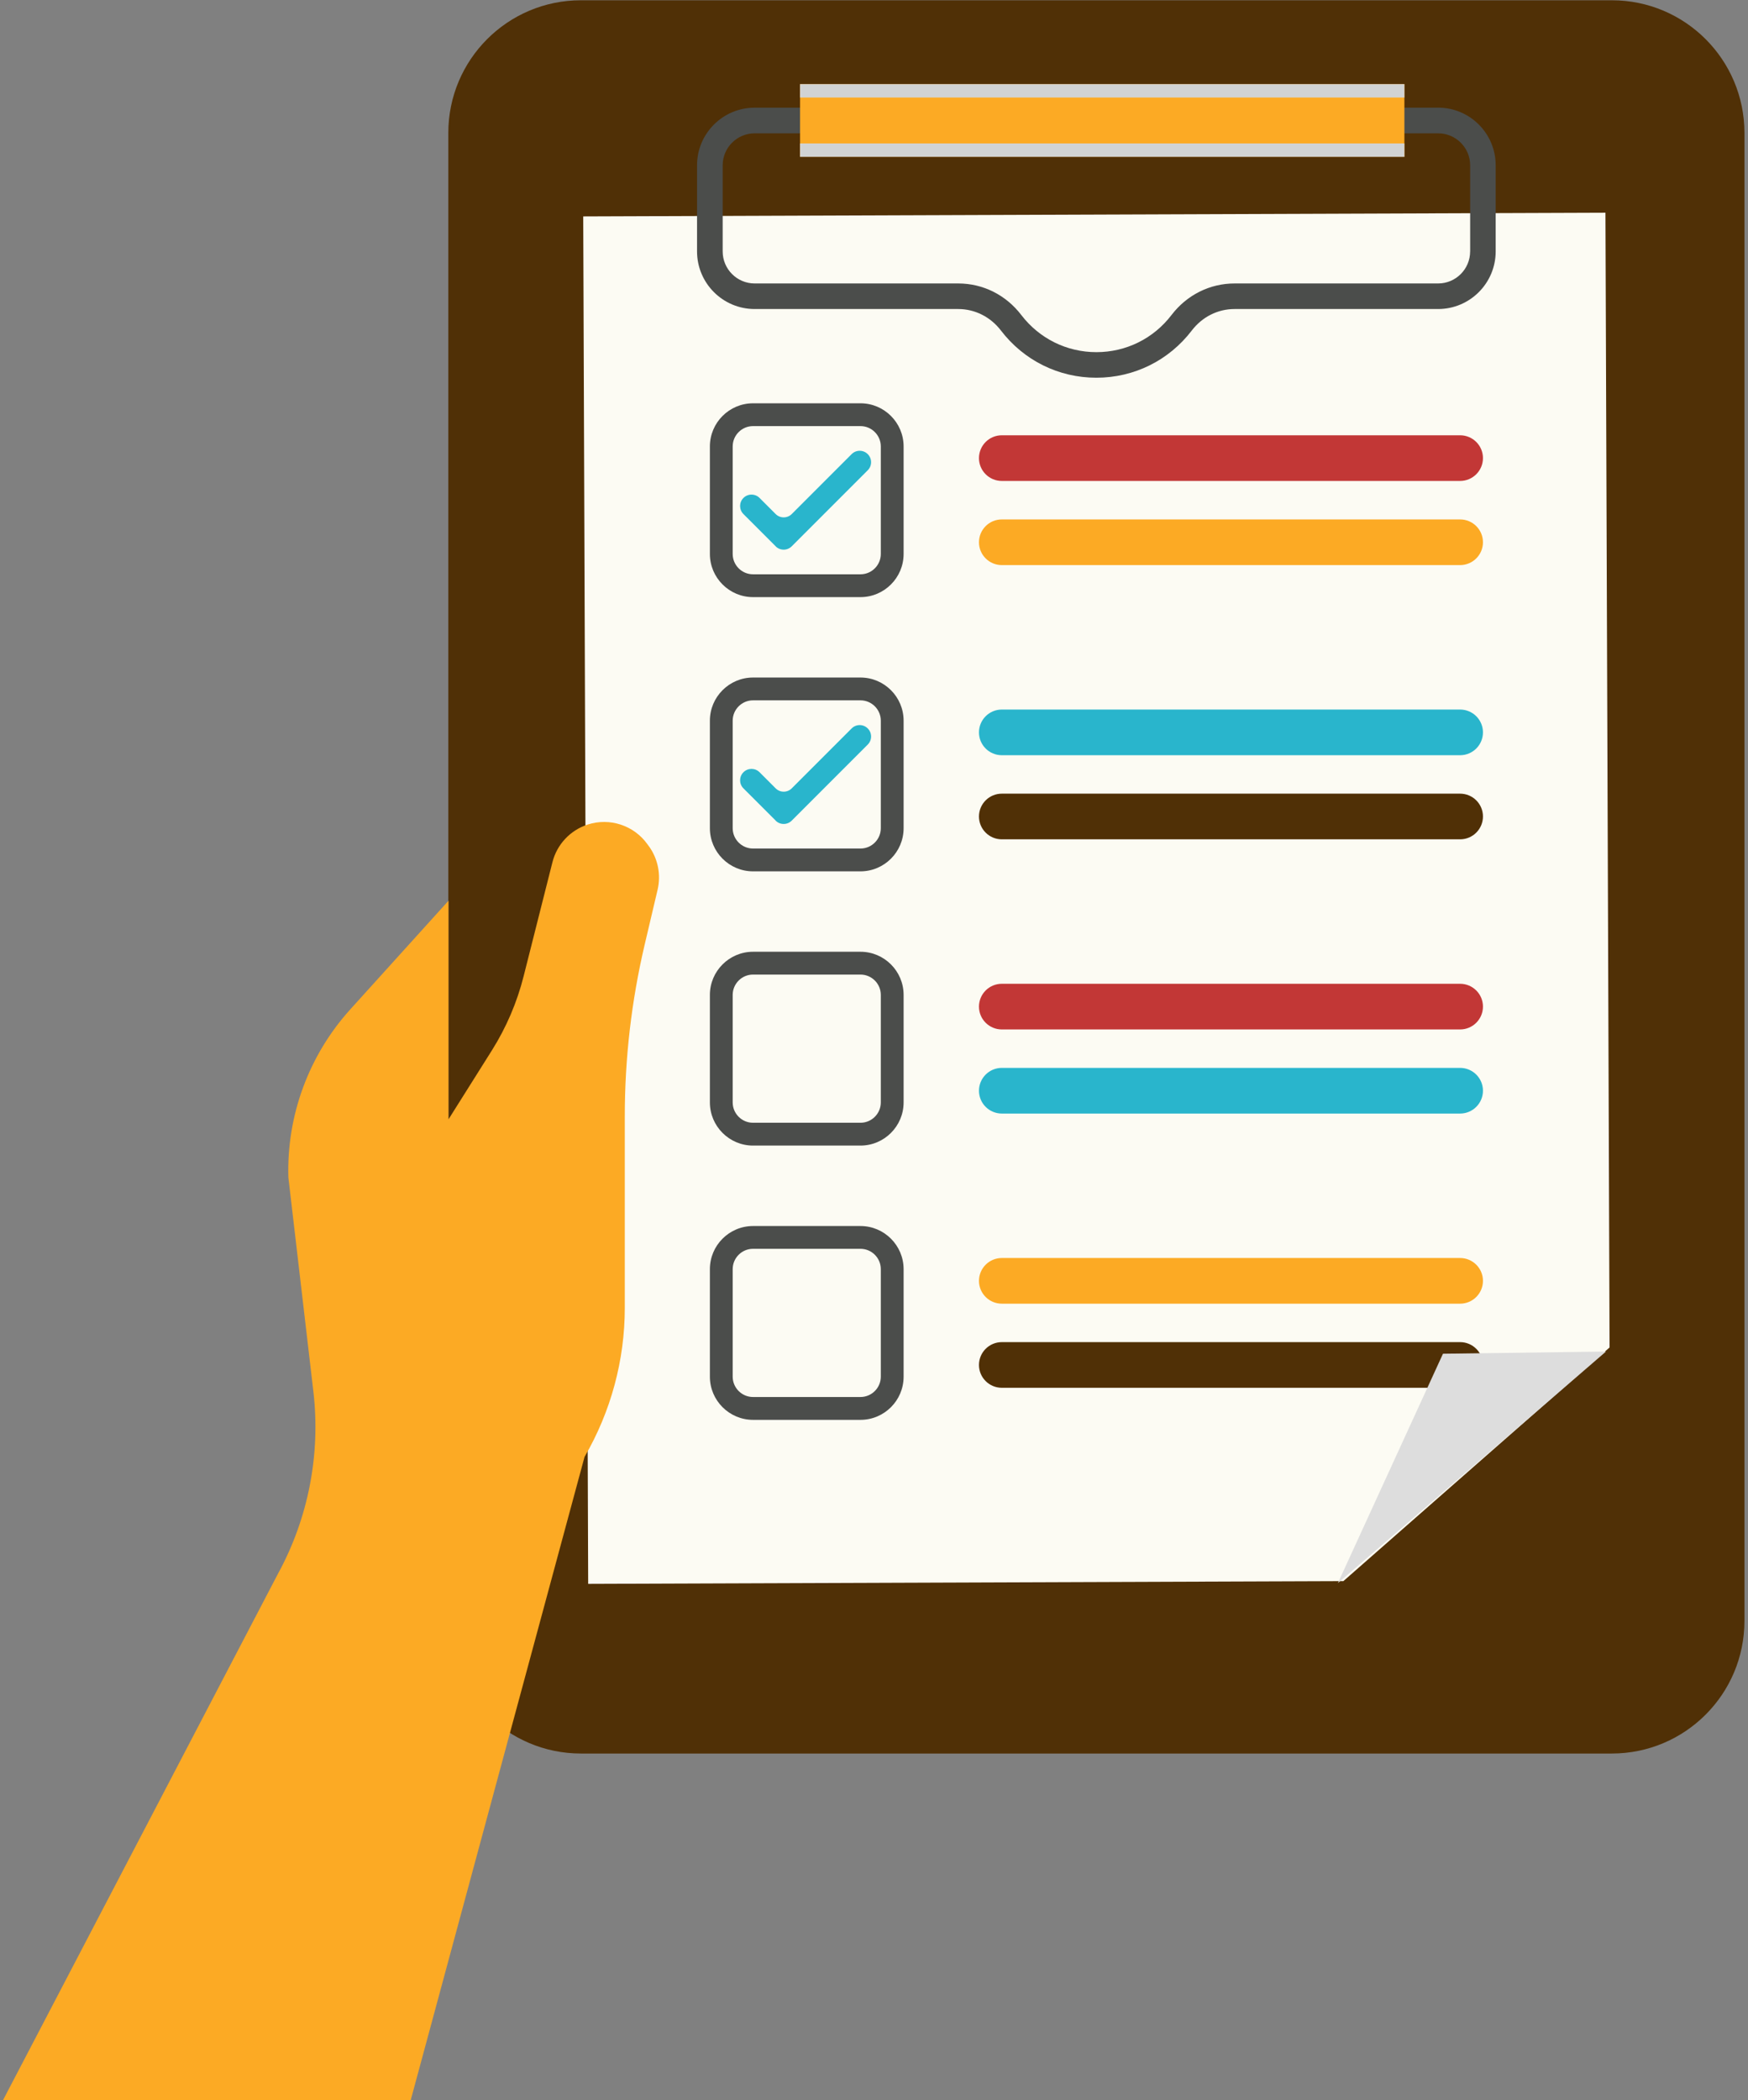 <svg width="224" height="269" viewBox="0 0 224 269" fill="none" xmlns="http://www.w3.org/2000/svg">
<rect x="0" y="0" width="224" height="269" fill="#808080" stroke="none"/>
<path d="M206.551 0.035H74.444C65.059 0.035 57.45 7.644 57.45 17.029V207.607C57.45 216.992 65.059 224.601 74.444 224.601H206.551C215.936 224.601 223.545 216.992 223.545 207.607V17.029C223.545 7.644 215.936 0.035 206.551 0.035Z" fill="#503006"/>
<path d="M172.147 202.518L75.373 202.871L74.739 27.72L205.734 27.246L206.261 172.589L172.147 202.518Z" fill="#FCFBF3"/>
<path d="M110.266 76.482H96.498C93.451 76.482 90.969 74 90.969 70.953V57.185C90.969 54.138 93.451 51.656 96.498 51.656H110.266C113.313 51.656 115.795 54.138 115.795 57.185V70.953C115.795 74 113.313 76.482 110.266 76.482ZM96.498 54.578C95.061 54.578 93.891 55.748 93.891 57.185V70.953C93.891 72.389 95.061 73.56 96.498 73.56H110.266C111.702 73.56 112.873 72.389 112.873 70.953V57.185C112.873 55.748 111.702 54.578 110.266 54.578H96.498Z" fill="#4B4D4B"/>
<path d="M99.401 69.976L95.269 65.844C94.699 65.274 94.699 64.35 95.269 63.779C95.84 63.208 96.764 63.208 97.335 63.779L99.396 65.84C99.967 66.41 100.891 66.41 101.461 65.84L109.134 58.167C109.704 57.596 110.628 57.596 111.199 58.167C111.77 58.738 111.77 59.662 111.199 60.233L101.457 69.976C100.886 70.546 99.962 70.546 99.391 69.976H99.401Z" fill="#29B5CC"/>
<path d="M187.109 61.602H128.377C126.762 61.602 125.451 60.291 125.451 58.68C125.451 57.064 126.762 55.753 128.377 55.753H187.109C188.725 55.753 190.036 57.064 190.036 58.675C190.036 60.291 188.725 61.602 187.109 61.602Z" fill="#C23736"/>
<path d="M187.109 72.38H128.377C126.762 72.38 125.451 71.069 125.451 69.458C125.451 67.842 126.762 66.531 128.377 66.531H187.109C188.725 66.531 190.036 67.842 190.036 69.453C190.036 71.069 188.725 72.38 187.109 72.38Z" fill="#FCAA24"/>
<path d="M110.266 111.607H96.498C93.451 111.607 90.969 109.126 90.969 106.078V92.31C90.969 89.263 93.451 86.781 96.498 86.781H110.266C113.313 86.781 115.795 89.263 115.795 92.31V106.078C115.795 109.126 113.313 111.607 110.266 111.607ZM96.498 89.703C95.061 89.703 93.891 90.874 93.891 92.31V106.078C93.891 107.515 95.061 108.685 96.498 108.685H110.266C111.702 108.685 112.873 107.515 112.873 106.078V92.31C112.873 90.874 111.702 89.703 110.266 89.703H96.498Z" fill="#4B4D4B"/>
<path d="M99.401 105.106L95.269 100.979C94.699 100.408 94.699 99.484 95.269 98.913C95.84 98.343 96.764 98.343 97.335 98.913L99.396 100.974C99.967 101.545 100.891 101.545 101.461 100.974L109.134 93.302C109.704 92.731 110.628 92.731 111.199 93.302C111.77 93.873 111.77 94.797 111.199 95.368L101.457 105.11C100.886 105.681 99.962 105.681 99.391 105.11L99.401 105.106Z" fill="#29B5CC"/>
<path d="M187.109 96.732H128.377C126.762 96.732 125.451 95.421 125.451 93.81C125.451 92.194 126.762 90.883 128.377 90.883H187.109C188.725 90.883 190.036 92.194 190.036 93.805C190.036 95.421 188.725 96.732 187.109 96.732Z" fill="#29B5CC"/>
<path d="M187.109 107.505H128.377C126.762 107.505 125.451 106.194 125.451 104.583C125.451 102.967 126.762 101.656 128.377 101.656H187.109C188.725 101.656 190.036 102.967 190.036 104.578C190.036 106.194 188.725 107.505 187.109 107.505Z" fill="#503006"/>
<path d="M110.266 146.732H96.498C93.451 146.732 90.969 144.251 90.969 141.203V127.435C90.969 124.388 93.451 121.906 96.498 121.906H110.266C113.313 121.906 115.795 124.388 115.795 127.435V141.203C115.795 144.251 113.313 146.732 110.266 146.732ZM96.498 124.828C95.061 124.828 93.891 125.999 93.891 127.435V141.203C93.891 142.64 95.061 143.81 96.498 143.81H110.266C111.702 143.81 112.873 142.64 112.873 141.203V127.435C112.873 125.999 111.702 124.828 110.266 124.828H96.498Z" fill="#4B4D4B"/>
<path d="M187.109 131.857H128.377C126.762 131.857 125.451 130.546 125.451 128.935C125.451 127.319 126.762 126.008 128.377 126.008H187.109C188.725 126.008 190.036 127.319 190.036 128.93C190.036 130.546 188.725 131.857 187.109 131.857Z" fill="#C23736"/>
<path d="M187.109 142.63H128.377C126.762 142.63 125.451 141.319 125.451 139.708C125.451 138.092 126.762 136.781 128.377 136.781H187.109C188.725 136.781 190.036 138.092 190.036 139.703C190.036 141.319 188.725 142.63 187.109 142.63Z" fill="#29B5CC"/>
<path d="M110.266 181.862H96.498C93.451 181.862 90.969 179.381 90.969 176.333V162.565C90.969 159.513 93.451 157.036 96.498 157.036H110.266C113.313 157.036 115.795 159.518 115.795 162.565V176.333C115.795 179.385 113.313 181.862 110.266 181.862ZM96.498 159.953C95.061 159.953 93.891 161.124 93.891 162.561V176.328C93.891 177.765 95.061 178.936 96.498 178.936H110.266C111.702 178.936 112.873 177.765 112.873 176.328V162.561C112.873 161.124 111.702 159.953 110.266 159.953H96.498Z" fill="#4B4D4B"/>
<path d="M187.109 166.982H128.377C126.762 166.982 125.451 165.671 125.451 164.06C125.451 162.444 126.762 161.133 128.377 161.133H187.109C188.725 161.133 190.036 162.444 190.036 164.055C190.036 165.671 188.725 166.982 187.109 166.982Z" fill="#FCAA24"/>
<path d="M187.109 177.755H128.377C126.762 177.755 125.451 176.444 125.451 174.833C125.451 173.218 126.762 171.907 128.377 171.907H187.109C188.725 171.907 190.036 173.218 190.036 174.828C190.036 176.444 188.725 177.755 187.109 177.755Z" fill="#503006"/>
<path d="M205.797 173.116L171.445 202.77L184.913 173.392L205.797 173.116Z" fill="#DDDDDD"/>
<path d="M184.294 13.793H96.701C92.633 13.793 89.324 17.102 89.324 21.17V32.204C89.324 36.273 92.633 39.582 96.701 39.582H122.79C124.933 39.582 126.926 40.588 128.266 42.334C131.207 46.175 135.663 48.381 140.495 48.381C145.328 48.381 149.783 46.175 152.724 42.334C154.064 40.583 156.057 39.582 158.2 39.582H184.289C188.357 39.582 191.666 36.273 191.666 32.204V21.165C191.666 17.097 188.357 13.788 184.289 13.788L184.294 13.793ZM188.391 32.209C188.391 34.468 186.553 36.307 184.294 36.307H158.205C155.037 36.307 152.091 37.777 150.127 40.346C147.814 43.369 144.302 45.106 140.5 45.106C136.698 45.106 133.191 43.369 130.873 40.346C128.909 37.777 125.963 36.307 122.795 36.307H96.706C94.447 36.307 92.609 34.468 92.609 32.209V21.175C92.609 18.916 94.447 17.078 96.706 17.078H184.299C186.558 17.078 188.396 18.916 188.396 21.175V32.214L188.391 32.209Z" fill="#4B4D4B"/>
<path d="M179.969 10.779H102.526V20.087H179.969V10.779Z" fill="#FCAA24"/>
<g style="mix-blend-mode:multiply">
<path d="M179.969 18.374H102.526V20.087H179.969V18.374Z" fill="#D1D3D4"/>
</g>
<g style="mix-blend-mode:multiply">
<path d="M179.969 10.779H102.526V12.492H179.969V10.779Z" fill="#D1D3D4"/>
</g>
<path d="M83.18 108.434L82.972 108.144C81.241 105.72 78.145 104.699 75.31 105.613C73.075 106.339 71.367 108.158 70.792 110.441L67.101 125.041C66.254 128.398 64.88 131.601 63.037 134.532L57.474 143.37V115.371L44.882 129.293C39.566 135.175 36.726 142.882 36.953 150.805L40.156 178.215C41.099 186.288 39.512 194.454 35.613 201.59L0.387 268.995H52.632L74.908 186.603C78.285 180.808 80.065 174.219 80.065 167.509V142.959C80.065 135.562 80.921 128.185 82.615 120.982L84.269 113.958C84.719 112.043 84.322 110.025 83.18 108.424V108.434Z" fill="#FCAA24"/>
</svg>
